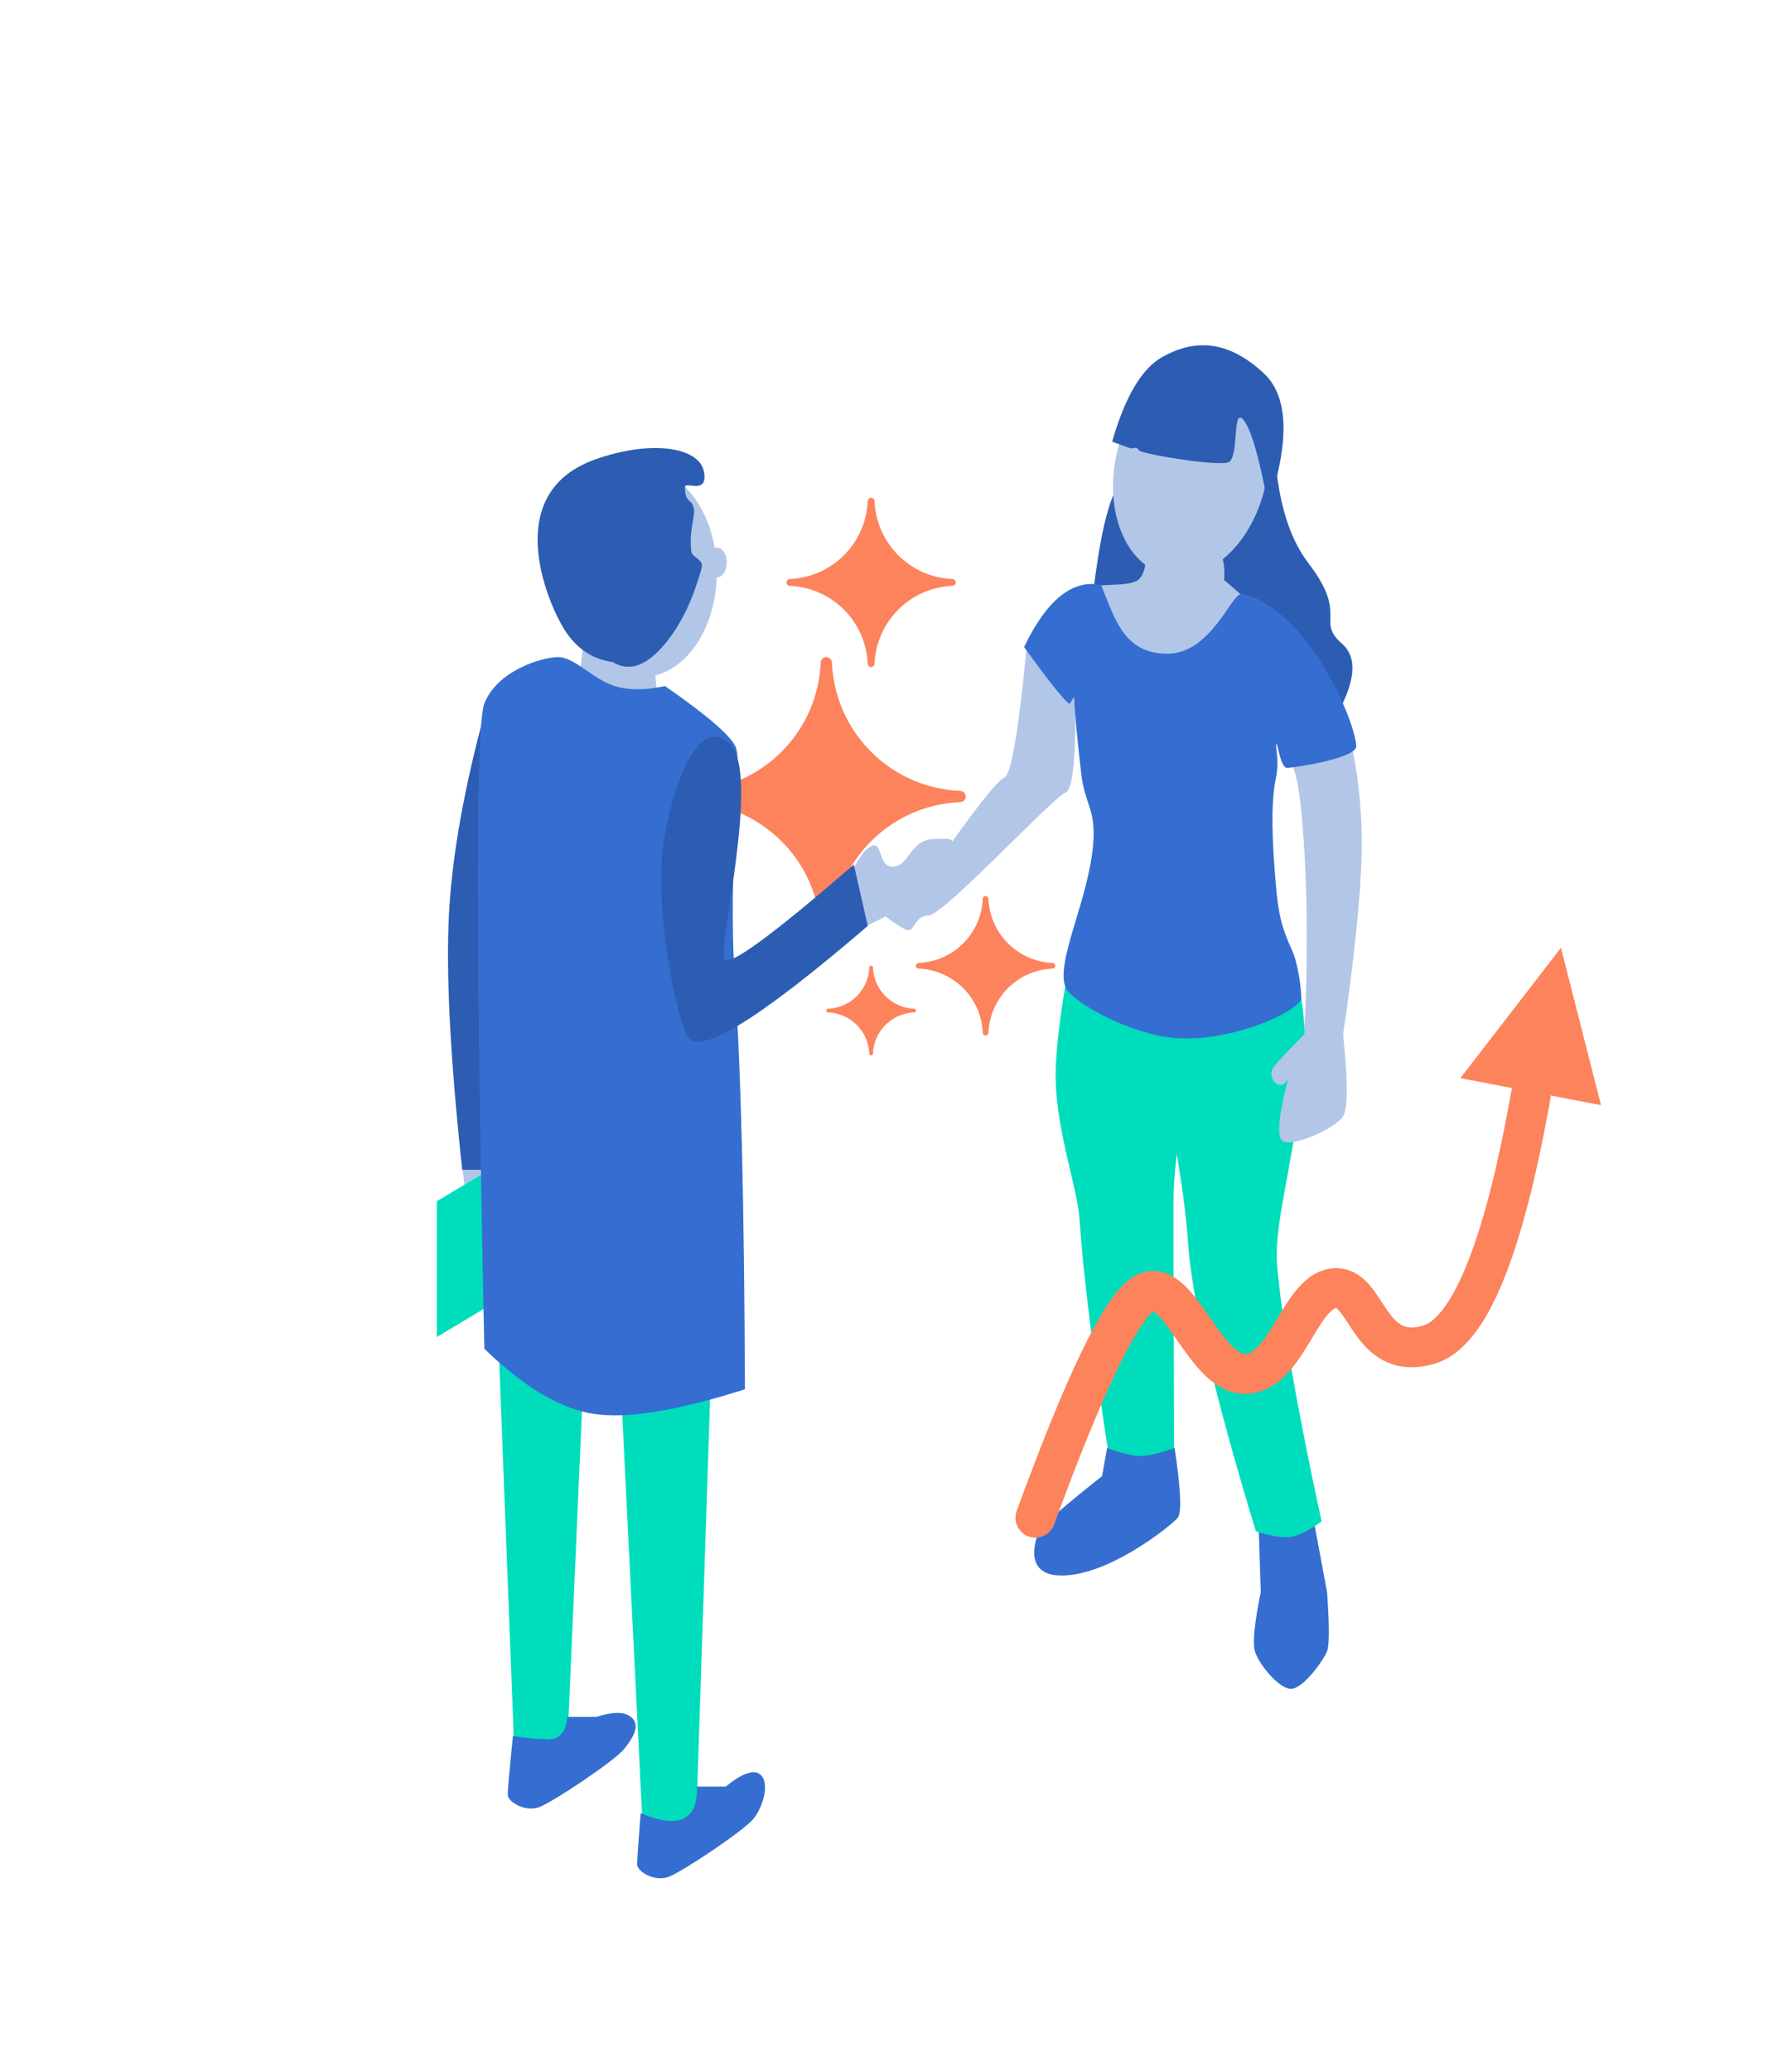 <svg width="180" height="208" viewBox="0 0 180 208" xmlns="http://www.w3.org/2000/svg"><title>Win As A Team@</title><g fill="none" fill-rule="evenodd"><path fill="#FFF" d="M-165-2298h1650v5361H-165z"/><path d="M79.34 58.16v-.007a8.16 8.16 0 0 0 7.813-7.813h.007a.34.34 0 0 1 .68 0h.007a8.16 8.16 0 0 0 7.813 7.813v.007a.34.34 0 0 1 0 .68v.007a8.16 8.16 0 0 0-7.813 7.813h-.007a.34.34 0 0 1-.68 0h-.007a8.16 8.16 0 0 0-7.813-7.813v-.007a.34.34 0 0 1 0-.68zM69.56 79.44v-.011c6.977-.286 12.583-5.892 12.869-12.869h.011a.56.56 0 1 1 1.12 0h.011c.286 6.977 5.892 12.583 12.869 12.869v.011a.56.56 0 1 1 0 1.12v.011c-6.977.286-12.583 5.892-12.869 12.869h-.011a.56.56 0 1 1-1.12 0h-.011c-.286-6.977-5.892-12.583-12.869-12.869v-.011a.56.56 0 1 1 0-1.12zM83.18 101.32v-.004a4.32 4.32 0 0 0 4.136-4.136h.004a.18.18 0 1 1 .36 0h.004a4.32 4.32 0 0 0 4.136 4.136v.004a.18.18 0 1 1 0 .36v.004a4.32 4.32 0 0 0-4.136 4.136h-.004a.18.18 0 1 1-.36 0h-.004a4.32 4.32 0 0 0-4.136-4.136v-.004a.18.18 0 1 1 0-.36zM92.28 96.72v-.006a6.72 6.72 0 0 0 6.434-6.434h.006a.28.28 0 0 1 .56 0h.006a6.72 6.72 0 0 0 6.434 6.434v.006a.28.28 0 0 1 0 .56v.006a6.72 6.72 0 0 0-6.434 6.434h-.006a.28.28 0 0 1-.56 0h-.006a6.72 6.72 0 0 0-6.434-6.434v-.006a.28.28 0 0 1 0-.56z" fill="#FC835C"/><g transform="translate(87 35)"><path d="M39.419 118.005l.221 6.888c-.634 3.124-.832 5.108-.592 5.951.36 1.265 2.402 3.78 3.626 3.78 1.224 0 3.272-2.864 3.626-3.78.236-.61.236-2.583 0-5.917l-1.391-7.486-5.49.564z" fill="#356ED0"/><path d="M20.439 61.527C19.436 67 18.97 71.021 19.042 73.595c.148 5.286 2.188 10.735 2.397 13.907.36 5.488 1.372 13.597 3.037 24.329 1.286.397 2.251.56 2.897.489.646-.07 1.834-.493 3.563-1.267-.043-11.43-.065-19.805-.065-25.123 0-5.319 1.34-12.305 4.023-20.958-4.249-4.485-7.615-7.023-10.098-7.615-2.484-.592-3.936.798-4.357 4.17z" fill="#00DDBD"/><path d="M27.407 62.422c2.915 12.636 4.556 21.754 4.924 27.354.368 5.6 2.64 15.275 6.816 29.024 1.53.496 2.7.683 3.512.56.812-.122 1.842-.64 3.09-1.554-2.45-11.3-3.937-19.85-4.464-25.65-.423-4.656 2.217-11.971 2.754-22.13.088-1.66-.154-4.104-.726-7.334l-15.906-.27z" fill="#00DDBD"/><path d="M37.602 17.244c-6.461-4.314-10.446-5.625-11.954-3.93-1.508 1.694-2.649 7.458-3.421 17.29l23.975 7.964c2.865-4.37 3.4-7.34 1.604-8.908-2.694-2.353.683-2.777-3.353-8.06-4.035-5.283-2.933-12.972-4.278-13.827" fill="#2C5DB2"/><path d="M42.365 41.466c.75.096 1.298 3.027 1.643 8.792.346 5.765.346 11.977 0 18.635-1.94 1.963-3.004 3.119-3.19 3.467-.282.522-.015 1.262.495 1.544.34.187.69.033 1.052-.464-.875 3.36-1.094 5.374-.657 6.041.657 1 5.483-1.135 6.206-2.37.483-.823.483-3.562 0-8.218 1.154-7.965 1.773-14.009 1.857-18.133.085-4.124-.328-8.102-1.239-11.935l-6.167 2.64zM38.658 25.588l-2.696-2.334c.136-2.116-.364-3.305-1.503-3.568-1.138-.262-3.245-.262-6.32 0 .07 1.91-.207 3.1-.828 3.568-1.004.755-4.28.244-4.556.841-.531 1.154.042 3.44 1.72 6.86l8.46 2.03 5.723-7.397z" fill="#B2C6E8"/><ellipse fill="#B2C6E8" transform="rotate(13 32.622 12.224)" cx="32.622" cy="12.224" rx="7.633" ry="10.806"/><path d="M16.124 29.992c-.815 8.463-1.56 12.83-2.233 13.1-.674.27-2.88 3.06-6.618 8.37h-2.68c-1.13 0-1.077 2.082-1.819 2.391-.74.31-.862.425-2.051 1.047-1.19.622 2.483 3.187 3.336 3.492.852.305.727-1.44 2.214-1.44S18.775 45.067 20 44.624c.817-.294 1.143-4.045.977-11.25l-4.853-3.382z" fill="#B2C6E8"/><path d="M44.659 29.992c-2.979-4.075-6.001-5.325-6.99-5.325-.99 0-3.052 5.99-7.412 5.99-4.36 0-5.288-3.511-6.656-6.92-2.895-.557-5.474 1.528-7.736 6.255 2.562 3.542 4.083 5.44 4.562 5.697.076.04.476-.987.487-.446.025 1.3.31 4.158.697 7.492.358 3.082 1.423 3.462 1.216 6.747-.367 5.807-4.015 12.405-2.716 14.848.54 1.015 4.552 3.621 9.062 4.653 6.334 1.45 14.49-2.445 14.53-3.722.026-.804-.295-3.465-.936-4.853-1.1-2.383-1.38-3.802-1.625-6.696-.357-4.211-.525-8.04.033-10.637.305-1.42.01-2.782.01-3.07 0-1.382.361 2.115 1.067 2.115s6.979-.943 6.979-2.171c0-1.228-1.594-5.882-4.572-9.957zM24.204 110.433l-.504 2.825c-3.922 3.105-6.027 4.952-6.315 5.542-.432.885-1.753 4.848 2.938 4.412 4.692-.436 10.341-5.022 10.972-5.764.42-.495.317-2.833-.31-7.015-1.54.538-2.688.807-3.443.807-.756 0-1.868-.27-3.338-.807z" fill="#356ED0"/></g><path d="M58.9 64.484C57.718 62.63 57 60.182 57 57.5c0-5.799 3.358-10.5 7.5-10.5 3.535 0 6.499 3.424 7.292 8.033A.685.685 0 0 1 72 55c.552 0 1 .672 1 1.5s-.448 1.5-1 1.5h-.008c-.166 4.941-2.77 8.99-6.167 9.837L66 70h-8l.597-5.527.303.011z" fill="#B2C6E8"/><path d="M62 132l2.57 51.84c1.312.597 2.268.871 2.868.824.6-.047 1.425-.46 2.474-1.238l1.446-43.922L62 132zM50 133l1.613 41.685h5.399l1.585-36.218z" fill="#00DDBD"/><path fill="#B2C6E8" d="M46.467 117.547l.55 4.173 2.48 1.66v-5.833z"/><path fill="#00DDBD" d="M43.876 120.645L57 112.837v13.582l-13.124 7.869z"/><path d="M48.838 71c-2.187 7.952-3.435 14.908-3.743 20.868-.309 5.96.136 14.509 1.335 25.644h4.52l2.408-43.664L48.838 71z" fill="#2C5DB2"/><path d="M48.65 70.655c-.866 2.196-.866 23.799 0 64.81 3.962 3.84 7.616 6.02 10.962 6.54 3.345.52 8.417-.302 15.214-2.467-.068-18.475-.392-31.97-.974-40.486-.872-12.774.904-22.376 0-24.127-.602-1.168-2.955-3.174-7.058-6.02-1.952.43-3.637.43-5.056 0C59.609 68.257 57.733 66 56.07 66c-1.663 0-6.122 1.363-7.42 4.655z" fill="#356ED0"/><path d="M85.007 88.814c.98-2.3 1.838-3.586 2.575-3.858 1.106-.407.627 2.266 2.206 2.096 1.578-.17 1.631-2.726 4.05-2.784 2.417-.058 1.662-.118 1.75 1.66.09 1.776-.03 2.903-3.022 4.352a474.676 474.676 0 0 0-6.371 3.15c-1.051-1.375-1.681-2.47-1.89-3.281-.209-.812.025-1.257.702-1.335z" fill="#B2C6E8"/><path d="M73.306 74.713c-3.14-2.998-5.605 3.96-6.555 9.287-1.086 6.09.772 16.657 2.249 20 .985 2.229 7.038-1.438 18.16-11l-1.395-6.163c-8.174 7.083-12.505 10.257-12.993 9.52-.732-1.105 3.675-18.646.534-21.644z" fill="#2C5DB2"/><path d="M69.988 179.445h2.901c1.664-1.345 2.823-1.751 3.476-1.218.98.8.308 3.216-.672 4.437-.98 1.222-7.084 5.275-8.497 5.83-1.413.555-3.196-.51-3.196-1.239 0-.486.116-2.202.348-5.147 1.899.81 3.329.996 4.29.556.963-.44 1.412-1.513 1.35-3.22zM56.988 172.445h2.901c1.67-.533 2.83-.533 3.484 0 .98.799.3 1.998-.68 3.22-.98 1.22-7.084 5.274-8.497 5.829-1.413.555-3.196-.51-3.196-1.239 0-.486.174-2.452.523-5.899 1.293.22 2.493.33 3.601.33s1.729-.748 1.864-2.241z" fill="#356ED0"/><path d="M70.474 57.067c.269-.888-.95-1.049-1.033-1.668-.25-1.866.343-3.51.274-4.145-.138-1.269-.911-.566-.911-2.337 0-.637 2.373.867 1.897-1.567-.477-2.434-5.25-3.211-10.9-1.21-9.021 3.196-5.3 13.144-3.439 16.535 1.24 2.261 2.97 3.534 5.19 3.82 1.56.971 3.225.459 4.995-1.536 2.654-2.992 3.658-7.005 3.927-7.892zM123.372 46.435c-1.133.43-8.851-.86-8.97-1.211-.08-.234-.35-.293-.81-.178l-1.88-.688c1.293-4.515 2.977-7.352 5.053-8.51 3.115-1.739 6.458-1.808 10.175 1.642 2.477 2.3 2.633 6.759.466 13.378-.924-4.957-1.767-7.863-2.527-8.719-1.14-1.283-.373 3.856-1.507 4.286z" fill="#2C5DB2"/><g><path d="M104 152.44c4.892-13.38 8.49-20.86 10.79-22.44 3.453-2.37 6.043 8 10.248 8 4.204 0 5.463-8.156 8.9-8.611 3.438-.455 3.36 7.42 9.521 5.69 4.108-1.153 7.544-9.513 10.307-25.079" stroke="#FC835C" stroke-width="4" stroke-linecap="round" stroke-linejoin="round"/><path fill="#FC835C" d="M160.813 111l-14.126-2.712 10.107-13.096z"/></g></g></svg>
